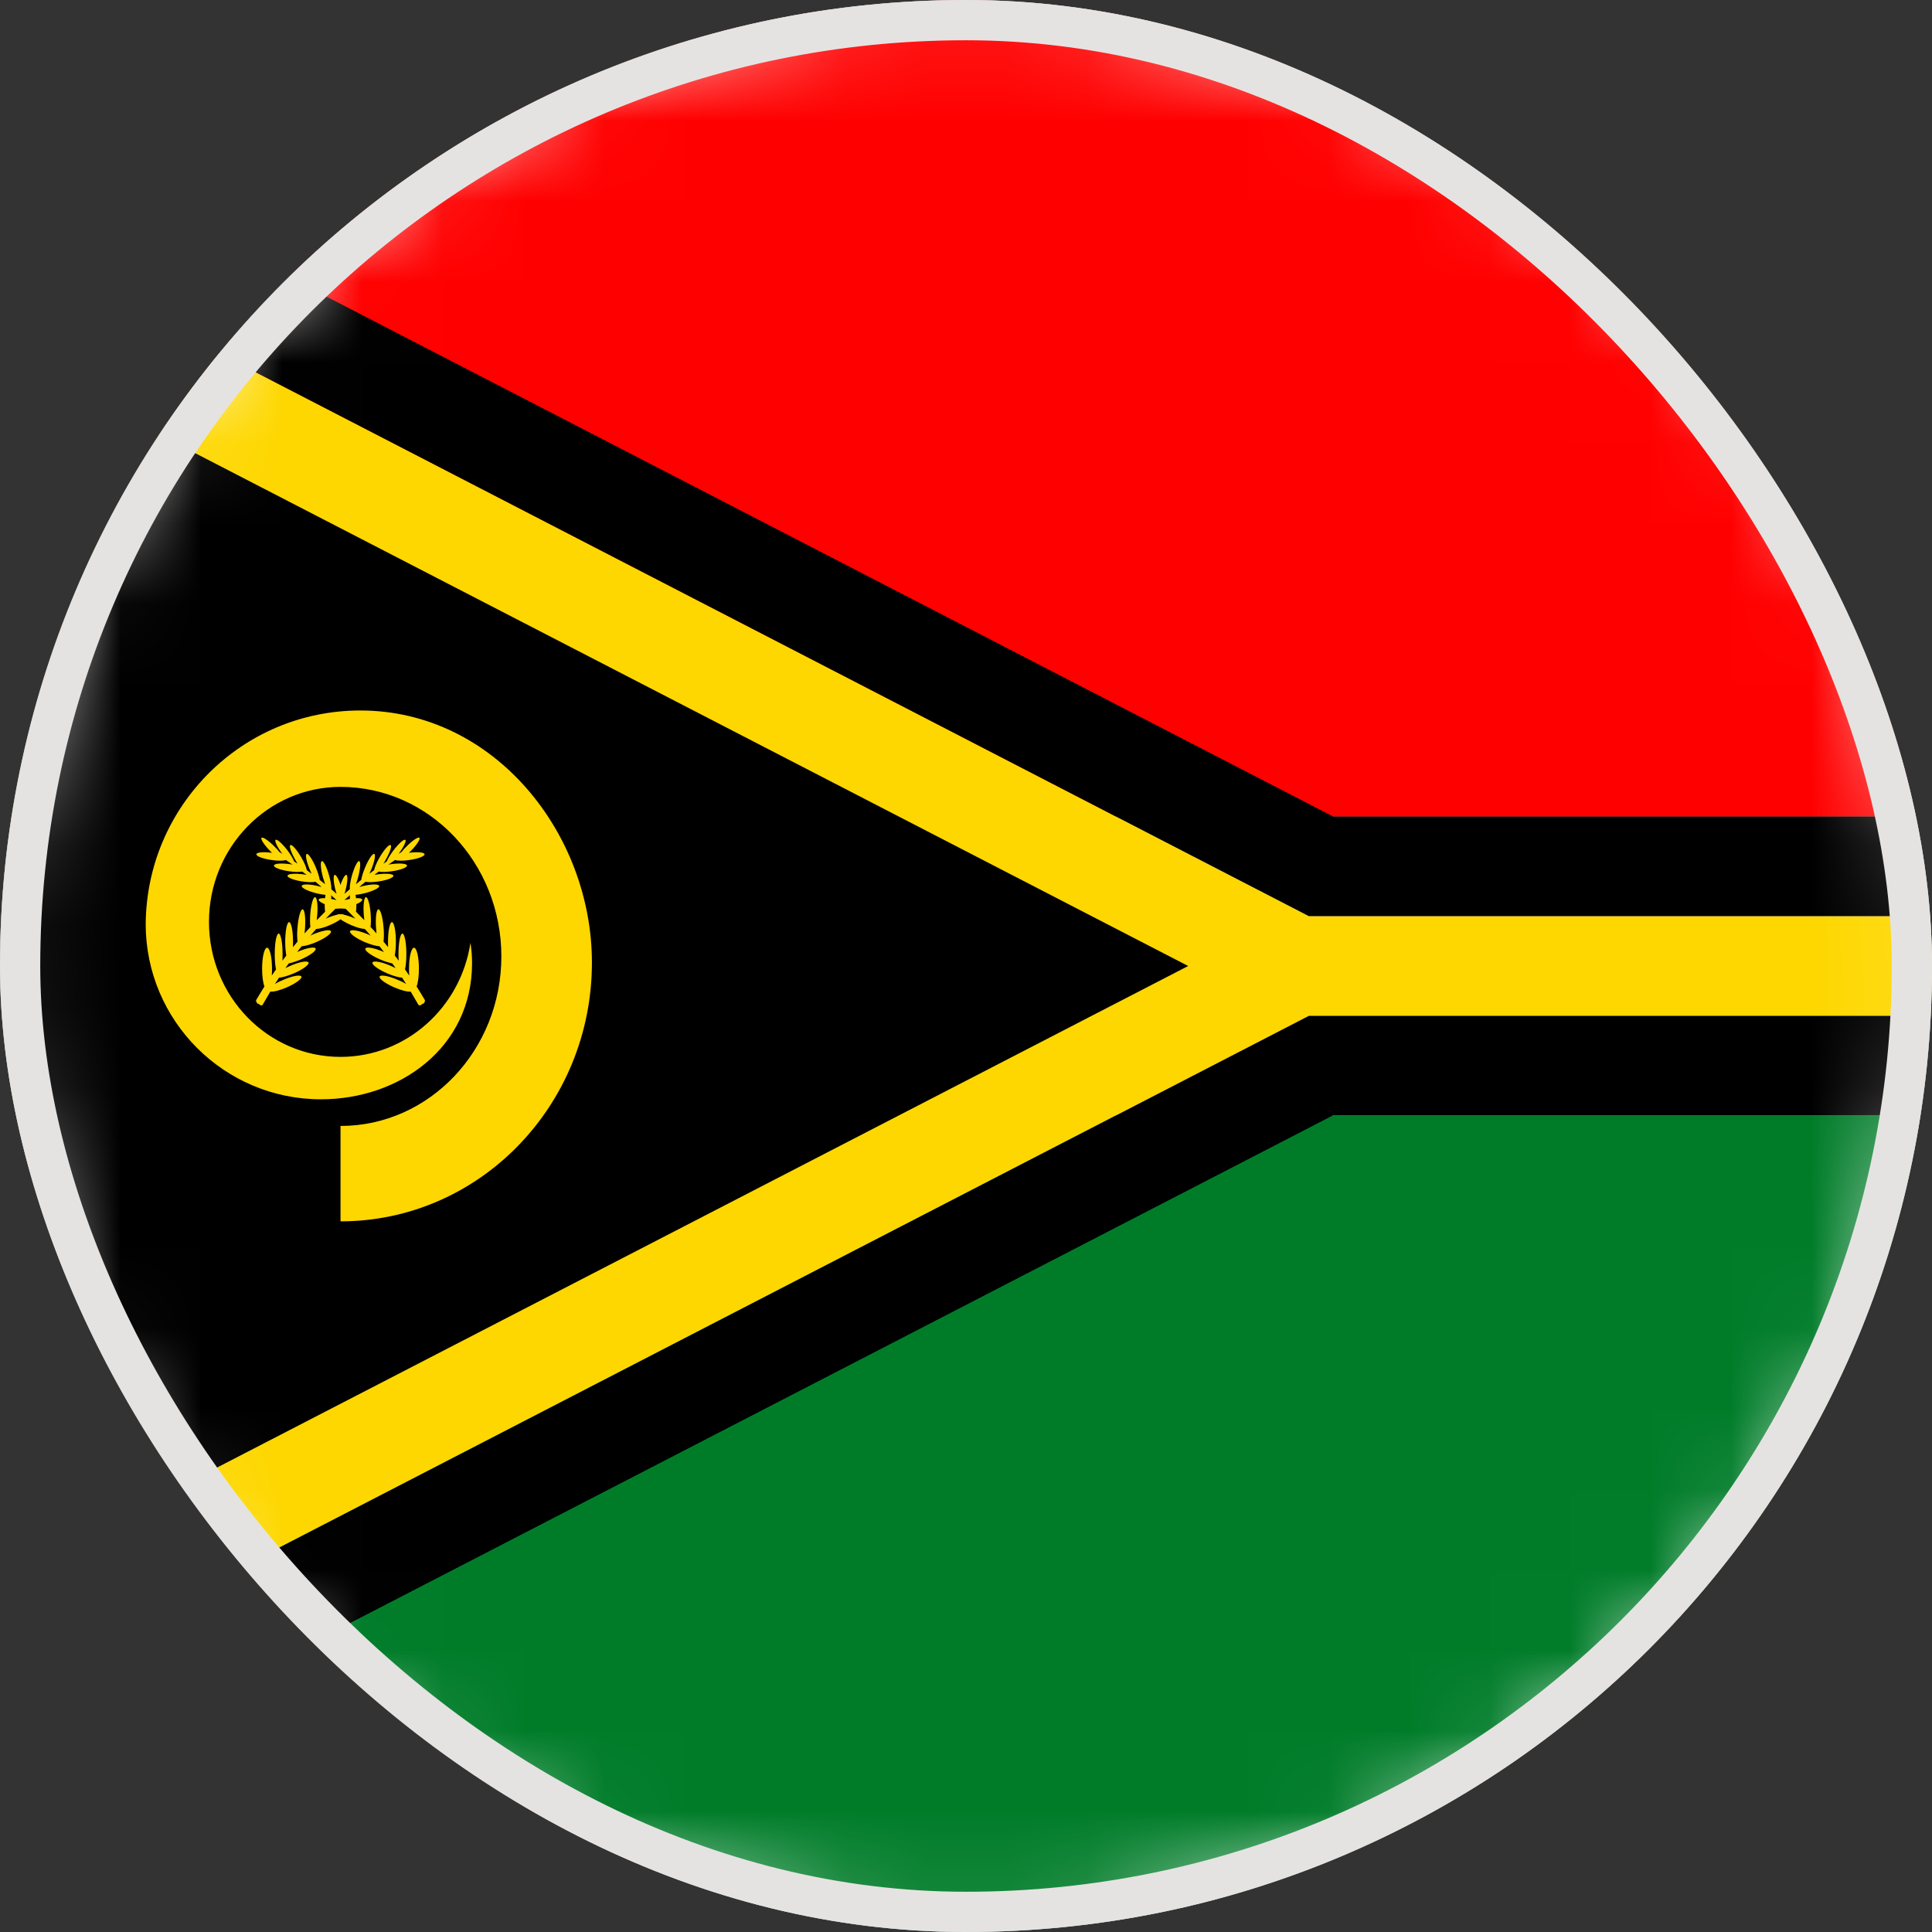 <svg width="24" height="24" viewBox="0 0 24 24" fill="none" xmlns="http://www.w3.org/2000/svg">
<rect x="0" y="0" width="24" height="24" fill="#333333" stroke="none"/>
<g clip-path="url(#clip0_16335_1779)">
<path d="M23.485 15.479C25.406 9.136 21.822 2.437 15.479 0.516C9.136 -1.405 2.437 2.18 0.516 8.523C-1.405 14.865 2.179 21.565 8.522 23.486C14.865 25.407 21.564 21.822 23.485 15.479Z" fill="white"/>
<mask id="mask0_16335_1779" style="mask-type:luminance" maskUnits="userSpaceOnUse" x="-1" y="-1" width="26" height="26">
<path d="M23.485 15.48C25.406 9.137 21.822 2.438 15.479 0.517C9.136 -1.404 2.437 2.18 0.516 8.523C-1.405 14.866 2.179 21.565 8.522 23.486C14.865 25.407 21.564 21.823 23.485 15.48Z" fill="white"/>
</mask>
<g mask="url(#mask0_16335_1779)">
<path d="M31.23 13.857H0V24H31.23V13.857Z" fill="#007C29"/>
<path d="M31.23 0H0V10.143H31.23V0Z" fill="#FF0000"/>
<path fill-rule="evenodd" clip-rule="evenodd" d="M31.23 11.381V12.619H16.259L0 21.016V2.983L16.259 11.381H31.23Z" fill="#FED700"/>
<path fill-rule="evenodd" clip-rule="evenodd" d="M0 19.623V4.377L14.76 12L0 19.623Z" fill="black"/>
<path fill-rule="evenodd" clip-rule="evenodd" d="M31.23 13.857H16.56L0 22.41V21.017L16.259 12.619H31.23V13.857Z" fill="black"/>
<path fill-rule="evenodd" clip-rule="evenodd" d="M31.23 22.41H0L16.56 13.857H31.23V22.41Z" fill="#007C29"/>
<path fill-rule="evenodd" clip-rule="evenodd" d="M0 1.59H31.23V10.143H16.56L0 1.59Z" fill="#FF0000"/>
<path fill-rule="evenodd" clip-rule="evenodd" d="M31.23 10.143H16.56L0 1.59V2.984L16.259 11.381H31.23V10.143Z" fill="black"/>
<path fill-rule="evenodd" clip-rule="evenodd" d="M4.23 13.987V15.172C5.955 15.172 7.353 13.733 7.353 11.957C7.353 10.359 6.146 8.826 4.476 8.826C3.007 8.826 1.821 10.013 1.81 11.479C1.81 12.68 2.785 13.656 3.987 13.656C4.964 13.656 5.864 13.013 5.864 11.965C5.864 11.878 5.857 11.794 5.844 11.712C5.723 12.515 5.046 13.129 4.23 13.129C3.327 13.129 2.596 12.379 2.596 11.452C2.596 10.525 3.329 9.775 4.23 9.775C5.334 9.775 6.228 10.718 6.228 11.881C6.228 13.044 5.334 13.987 4.23 13.987Z" fill="#FED700"/>
<path fill-rule="evenodd" clip-rule="evenodd" d="M3.202 12.469C3.19 12.458 3.175 12.437 3.183 12.422C3.217 12.364 3.251 12.309 3.285 12.254C3.267 12.209 3.256 12.127 3.256 12.032C3.256 11.889 3.284 11.773 3.318 11.773C3.351 11.773 3.379 11.889 3.379 12.032C3.379 12.063 3.379 12.092 3.376 12.119C3.393 12.093 3.411 12.067 3.429 12.042C3.418 11.996 3.413 11.927 3.413 11.849C3.413 11.71 3.435 11.597 3.462 11.597C3.488 11.597 3.51 11.71 3.51 11.849C3.51 11.88 3.51 11.908 3.508 11.934L3.557 11.87C3.548 11.826 3.543 11.765 3.543 11.699C3.543 11.564 3.565 11.455 3.591 11.455C3.618 11.455 3.64 11.564 3.64 11.699C3.64 11.723 3.64 11.745 3.639 11.766C3.659 11.743 3.677 11.719 3.696 11.697C3.691 11.653 3.689 11.593 3.695 11.527C3.705 11.398 3.734 11.294 3.759 11.296C3.786 11.297 3.798 11.405 3.789 11.534C3.787 11.555 3.784 11.576 3.783 11.596C3.807 11.568 3.832 11.541 3.856 11.515C3.85 11.474 3.85 11.42 3.854 11.358C3.863 11.238 3.889 11.143 3.914 11.145C3.938 11.146 3.951 11.245 3.941 11.364C3.939 11.388 3.937 11.41 3.934 11.431C3.969 11.395 4.004 11.36 4.039 11.325C4.033 11.29 4.032 11.24 4.036 11.185C4.043 11.079 4.065 10.994 4.086 10.995C4.107 10.995 4.12 11.083 4.113 11.189C4.111 11.214 4.109 11.238 4.106 11.261C4.132 11.235 4.159 11.21 4.187 11.185C4.19 11.149 4.198 11.101 4.212 11.05C4.241 10.943 4.282 10.862 4.303 10.868C4.324 10.873 4.318 10.964 4.289 11.07L4.279 11.103L4.345 11.047C4.343 11.009 4.352 10.947 4.371 10.879C4.401 10.773 4.441 10.692 4.462 10.697C4.483 10.703 4.477 10.794 4.448 10.9C4.44 10.931 4.43 10.959 4.422 10.984L4.487 10.931C4.493 10.893 4.51 10.837 4.535 10.777C4.577 10.675 4.628 10.6 4.649 10.608C4.67 10.616 4.652 10.706 4.609 10.808C4.602 10.825 4.595 10.84 4.588 10.854L4.647 10.81C4.654 10.774 4.679 10.714 4.716 10.65C4.772 10.555 4.832 10.486 4.852 10.498C4.872 10.509 4.841 10.595 4.786 10.69C4.778 10.704 4.77 10.717 4.763 10.729L4.804 10.701C4.817 10.668 4.848 10.616 4.888 10.563C4.953 10.479 5.018 10.421 5.035 10.433C5.052 10.446 5.014 10.524 4.951 10.607L4.988 10.584C5.004 10.563 5.025 10.539 5.048 10.517C5.122 10.442 5.194 10.393 5.21 10.407C5.225 10.422 5.178 10.495 5.104 10.57L5.08 10.594C5.183 10.58 5.27 10.587 5.274 10.611C5.278 10.636 5.194 10.668 5.087 10.683C5.01 10.695 4.941 10.695 4.908 10.683C4.88 10.703 4.852 10.721 4.824 10.741L4.856 10.735C4.962 10.72 5.052 10.727 5.056 10.751C5.06 10.776 4.976 10.808 4.869 10.823C4.8 10.833 4.74 10.834 4.704 10.827L4.651 10.868L4.687 10.862C4.793 10.847 4.884 10.854 4.887 10.878C4.891 10.903 4.807 10.935 4.7 10.95C4.635 10.96 4.577 10.961 4.54 10.954C4.514 10.975 4.489 10.996 4.464 11.019C4.476 11.015 4.49 11.012 4.504 11.008C4.612 10.981 4.704 10.98 4.711 11.005C4.716 11.03 4.634 11.07 4.526 11.097C4.454 11.115 4.389 11.121 4.352 11.115C4.327 11.138 4.303 11.16 4.278 11.182L4.293 11.178C4.401 11.152 4.493 11.15 4.5 11.175C4.505 11.2 4.423 11.241 4.315 11.268C4.258 11.281 4.205 11.289 4.167 11.289C4.127 11.329 4.085 11.37 4.046 11.412L4.062 11.405C4.167 11.36 4.259 11.343 4.271 11.367C4.28 11.39 4.205 11.446 4.1 11.491C4.032 11.521 3.967 11.539 3.928 11.54C3.905 11.567 3.879 11.595 3.856 11.623L3.886 11.608C4 11.56 4.1 11.541 4.111 11.568C4.123 11.595 4.04 11.655 3.927 11.704C3.856 11.734 3.789 11.752 3.747 11.755C3.727 11.779 3.709 11.803 3.691 11.826L3.696 11.824C3.809 11.775 3.91 11.757 3.921 11.783C3.932 11.81 3.85 11.87 3.737 11.919C3.681 11.943 3.628 11.959 3.587 11.968L3.545 12.026C3.565 12.017 3.586 12.007 3.608 11.997C3.721 11.948 3.822 11.93 3.833 11.957C3.844 11.983 3.762 12.043 3.649 12.092C3.576 12.123 3.509 12.142 3.466 12.145C3.449 12.17 3.432 12.197 3.415 12.223C3.445 12.205 3.48 12.188 3.519 12.172C3.632 12.123 3.733 12.105 3.744 12.131C3.755 12.158 3.673 12.218 3.559 12.267C3.474 12.303 3.396 12.323 3.358 12.318C3.326 12.371 3.295 12.425 3.264 12.479C3.251 12.502 3.227 12.483 3.211 12.469H3.202Z" fill="#FED700"/>
<path fill-rule="evenodd" clip-rule="evenodd" d="M5.259 12.469C5.27 12.458 5.285 12.437 5.277 12.422C5.243 12.364 5.21 12.309 5.175 12.254C5.193 12.209 5.204 12.127 5.204 12.032C5.204 11.889 5.176 11.773 5.143 11.773C5.109 11.773 5.081 11.889 5.081 12.032C5.081 12.063 5.081 12.092 5.084 12.119C5.067 12.093 5.049 12.067 5.031 12.042C5.042 11.996 5.048 11.927 5.048 11.849C5.048 11.71 5.025 11.597 4.999 11.597C4.972 11.597 4.95 11.71 4.95 11.849C4.95 11.88 4.95 11.908 4.953 11.934L4.904 11.87C4.912 11.826 4.918 11.765 4.918 11.699C4.918 11.564 4.895 11.455 4.869 11.455C4.842 11.455 4.82 11.564 4.82 11.699C4.82 11.723 4.82 11.745 4.821 11.766C4.802 11.743 4.784 11.719 4.764 11.697C4.77 11.653 4.771 11.593 4.765 11.527C4.756 11.398 4.726 11.294 4.701 11.296C4.675 11.297 4.662 11.405 4.672 11.534C4.673 11.555 4.676 11.576 4.677 11.596C4.654 11.568 4.628 11.541 4.603 11.515C4.609 11.474 4.609 11.42 4.605 11.358C4.596 11.238 4.57 11.143 4.546 11.145C4.522 11.146 4.51 11.245 4.519 11.364C4.521 11.388 4.524 11.41 4.526 11.431C4.491 11.395 4.457 11.36 4.422 11.325C4.427 11.29 4.429 11.24 4.424 11.185C4.417 11.079 4.395 10.994 4.374 10.995C4.353 10.995 4.341 11.083 4.348 11.189C4.349 11.214 4.352 11.238 4.355 11.261C4.328 11.235 4.301 11.21 4.273 11.185C4.271 11.149 4.262 11.101 4.248 11.05C4.219 10.943 4.178 10.862 4.157 10.868C4.137 10.873 4.142 10.964 4.171 11.07L4.181 11.103L4.116 11.047C4.117 11.009 4.109 10.947 4.089 10.879C4.06 10.773 4.019 10.692 3.998 10.697C3.977 10.703 3.983 10.794 4.012 10.9C4.021 10.931 4.03 10.959 4.039 10.984L3.972 10.931C3.966 10.893 3.949 10.837 3.924 10.777C3.881 10.675 3.83 10.6 3.81 10.608C3.789 10.616 3.807 10.706 3.85 10.808C3.857 10.825 3.864 10.84 3.871 10.854L3.812 10.81C3.805 10.774 3.78 10.714 3.742 10.65C3.687 10.555 3.626 10.486 3.607 10.498C3.587 10.509 3.618 10.595 3.673 10.69C3.681 10.704 3.689 10.717 3.696 10.729L3.654 10.701C3.642 10.668 3.611 10.616 3.571 10.563C3.506 10.479 3.441 10.421 3.424 10.433C3.407 10.446 3.445 10.524 3.508 10.607L3.471 10.584C3.455 10.563 3.435 10.539 3.411 10.517C3.337 10.442 3.264 10.393 3.249 10.407C3.234 10.422 3.281 10.495 3.355 10.57L3.379 10.594C3.276 10.58 3.189 10.587 3.185 10.611C3.181 10.636 3.264 10.668 3.372 10.683C3.449 10.695 3.517 10.695 3.551 10.683C3.579 10.703 3.607 10.721 3.635 10.741L3.603 10.735C3.496 10.72 3.407 10.727 3.403 10.751C3.399 10.776 3.482 10.808 3.59 10.823C3.659 10.833 3.719 10.834 3.755 10.827L3.808 10.868L3.772 10.862C3.664 10.847 3.575 10.854 3.572 10.878C3.568 10.903 3.652 10.935 3.759 10.95C3.823 10.96 3.882 10.961 3.919 10.954C3.945 10.975 3.97 10.996 3.995 11.019C3.983 11.015 3.969 11.012 3.955 11.008C3.847 10.981 3.755 10.98 3.748 11.005C3.742 11.03 3.825 11.07 3.932 11.097C4.005 11.115 4.069 11.121 4.107 11.115C4.132 11.138 4.156 11.16 4.181 11.182L4.166 11.178C4.058 11.152 3.966 11.15 3.959 11.175C3.953 11.2 4.036 11.241 4.144 11.268C4.201 11.281 4.254 11.289 4.293 11.289C4.334 11.329 4.375 11.37 4.415 11.412L4.398 11.405C4.293 11.36 4.201 11.343 4.19 11.367C4.18 11.39 4.255 11.446 4.36 11.491C4.429 11.521 4.493 11.539 4.532 11.54C4.556 11.567 4.581 11.595 4.605 11.623L4.574 11.608C4.461 11.56 4.36 11.541 4.349 11.568C4.338 11.595 4.42 11.655 4.533 11.704C4.605 11.734 4.672 11.752 4.714 11.755C4.733 11.779 4.751 11.803 4.77 11.826L4.764 11.824C4.651 11.775 4.55 11.757 4.539 11.783C4.528 11.81 4.61 11.87 4.723 11.919C4.779 11.943 4.832 11.959 4.873 11.968L4.915 12.026C4.895 12.017 4.874 12.007 4.852 11.997C4.739 11.948 4.638 11.93 4.627 11.957C4.616 11.983 4.698 12.043 4.811 12.092C4.884 12.123 4.951 12.142 4.995 12.145C5.011 12.17 5.028 12.197 5.045 12.223C5.016 12.205 4.981 12.188 4.941 12.172C4.828 12.123 4.728 12.105 4.716 12.131C4.705 12.158 4.788 12.218 4.901 12.267C4.986 12.303 5.064 12.323 5.102 12.318C5.134 12.371 5.165 12.425 5.196 12.479C5.21 12.502 5.234 12.483 5.249 12.469H5.259Z" fill="#FED700"/>
</g>
</g>
<rect x="0.25" y="0.25" width="23.5" height="23.5" rx="11.75" stroke="#E5E3E1" stroke-width="0.5"/>
<defs>
<clipPath id="clip0_16335_1779">
<rect width="24" height="24" rx="12" fill="white"/>
</clipPath>
</defs>
</svg>
